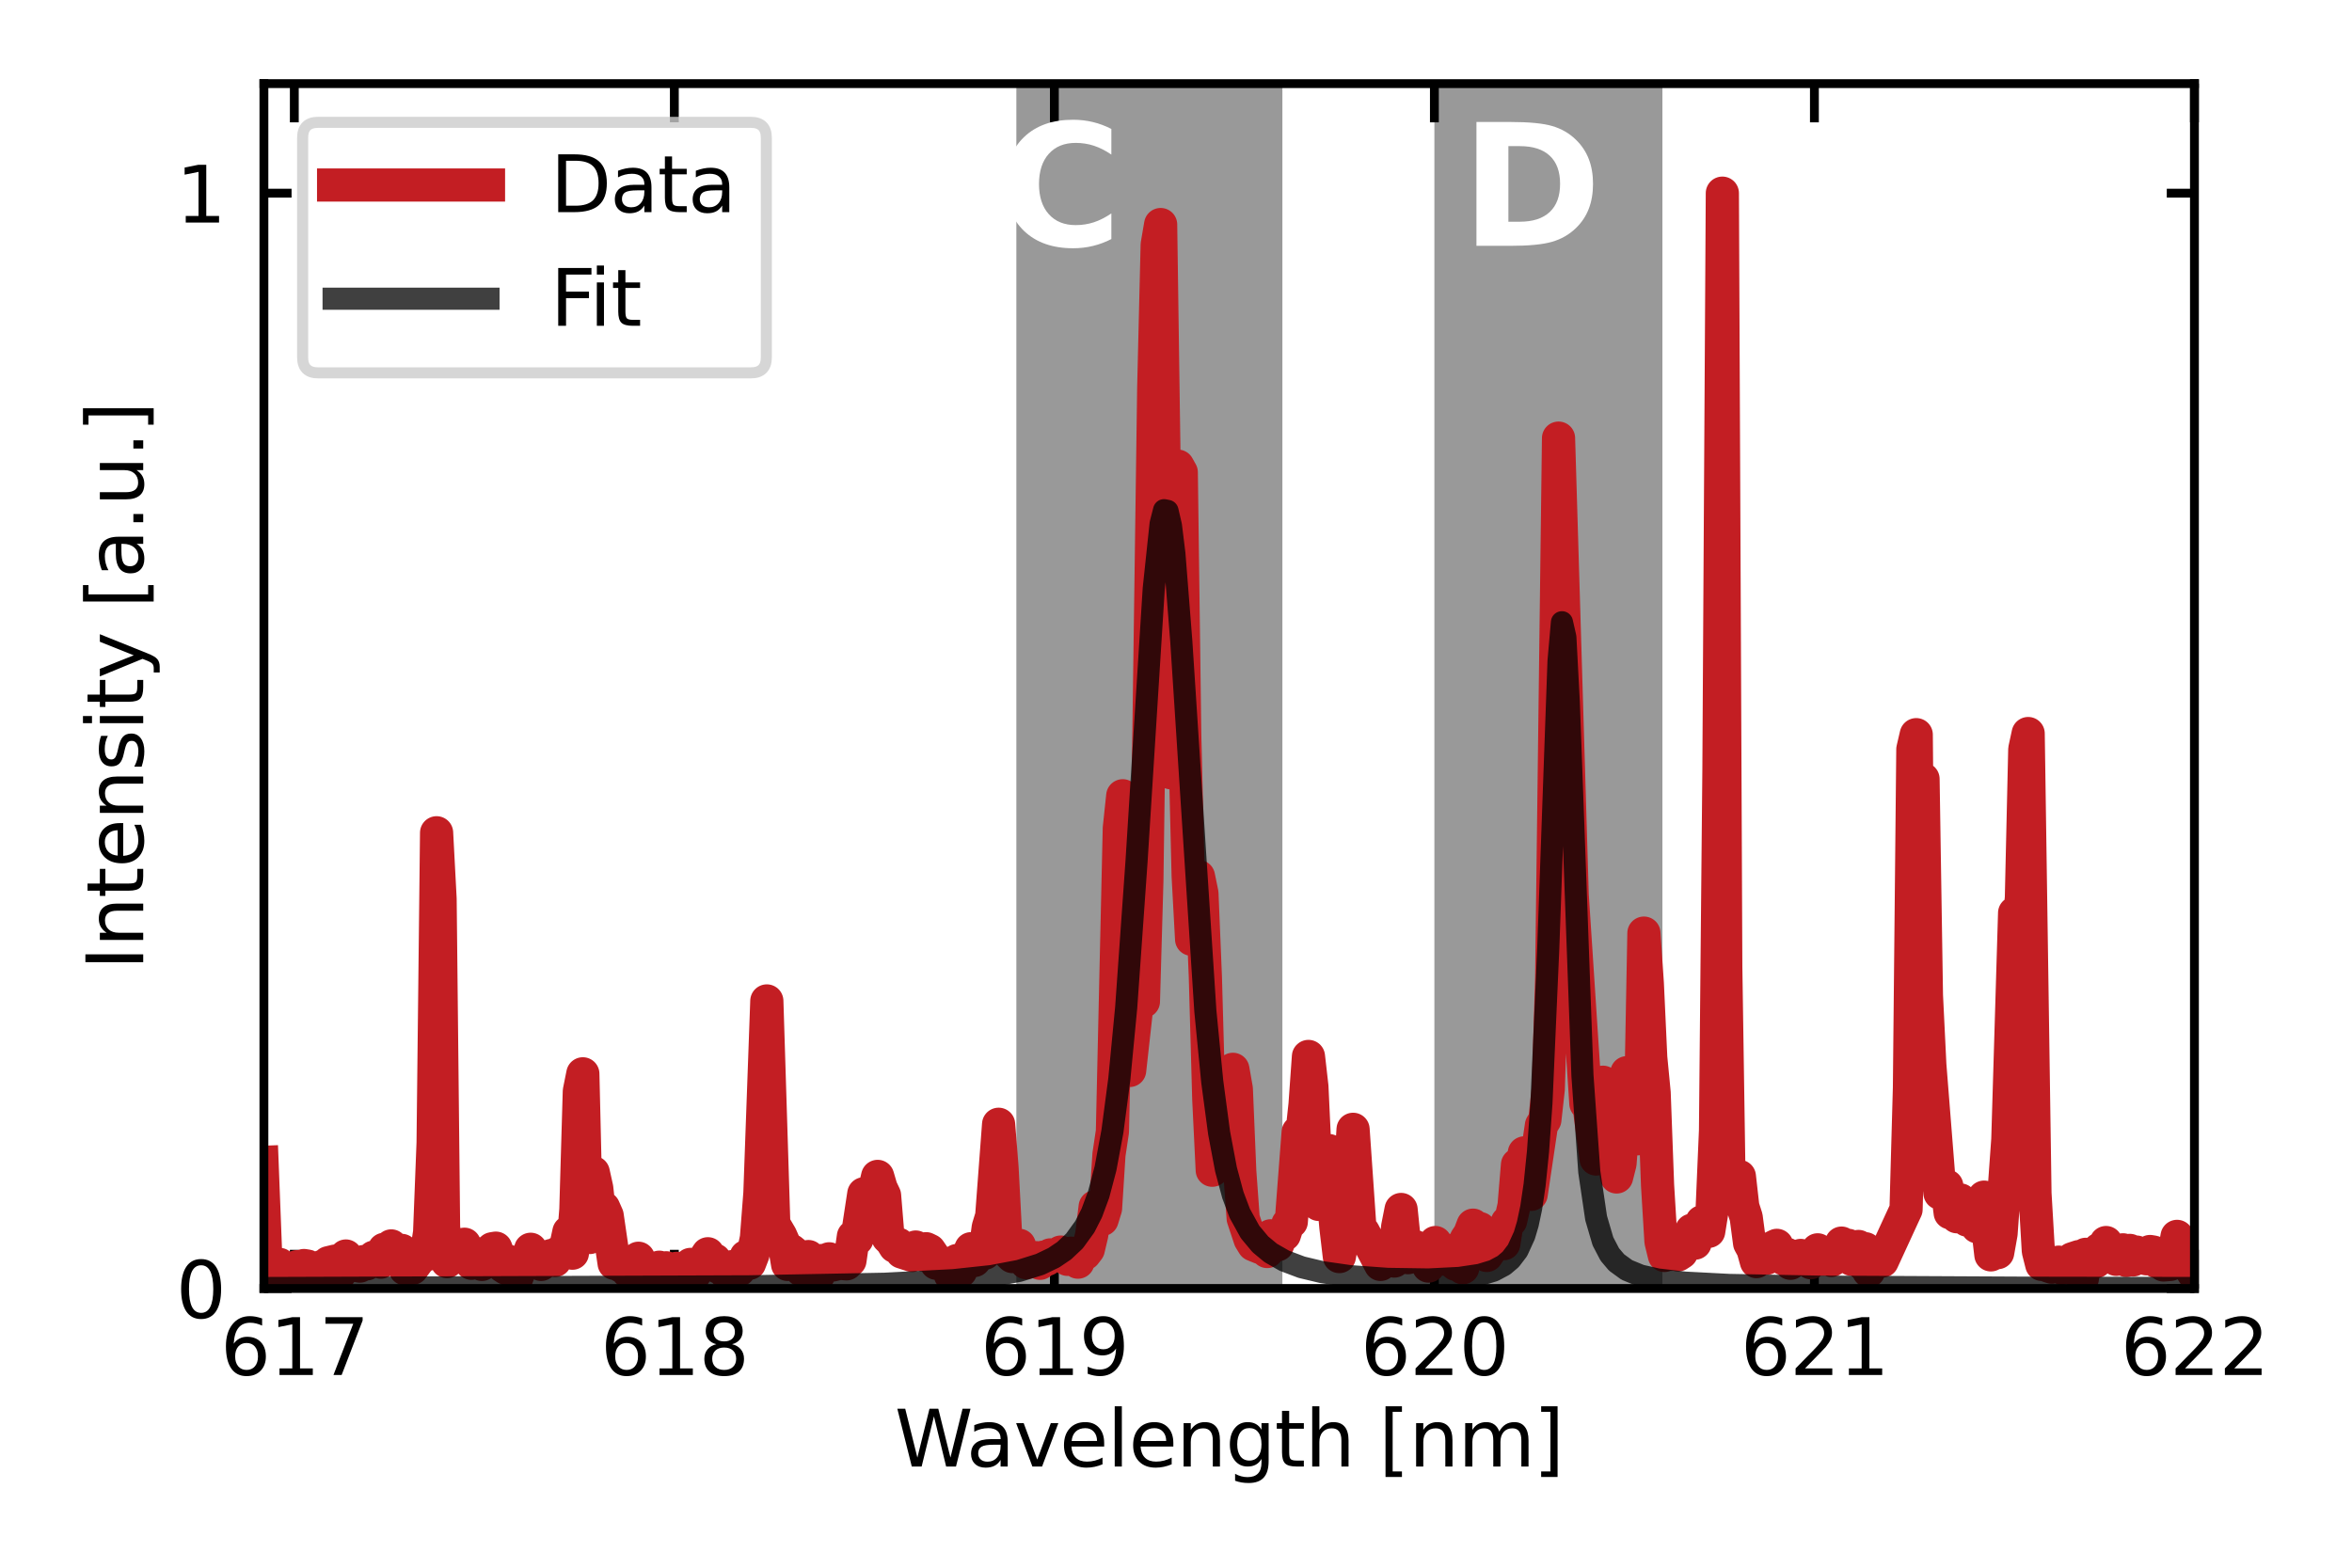 <?xml version="1.0" encoding="utf-8" standalone="no"?>
<!DOCTYPE svg PUBLIC "-//W3C//DTD SVG 1.1//EN"
  "http://www.w3.org/Graphics/SVG/1.1/DTD/svg11.dtd">
<svg xmlns:xlink="http://www.w3.org/1999/xlink" width="212.598pt" height="141.732pt" viewBox="0 0 212.598 141.732" xmlns="http://www.w3.org/2000/svg" version="1.1">
 <defs>
  <style type="text/css">*{stroke-linejoin: round; stroke-linecap: butt}</style>
 </defs>
 <g id="figure_1">
  <g id="patch_1">
   <path d="M 0 141.732 
L 212.598 141.732 
L 212.598 0 
L 0 0 
z
" style="fill: #ffffff"/>
  </g>
  <g id="axes_1">
   <g id="patch_2">
    <path d="M 23.855 116.492 
L 198.356 116.492 
L 198.356 7.56 
L 23.855 7.56 
z
" style="fill: #ffffff"/>
   </g>
   <g id="PolyCollection_1">
    <path d="M 91.869 -81.566 
L 91.869 215.522 
L 115.915 215.522 
L 115.915 -81.566 
L 115.915 -81.566 
L 91.869 -81.566 
z
" clip-path="url(#pf66b35368e)" style="fill: #808080; fill-opacity: 0.8"/>
   </g>
   <g id="PolyCollection_2">
    <path d="M 129.655 -81.566 
L 129.655 215.522 
L 150.265 215.522 
L 150.265 -81.566 
L 150.265 -81.566 
L 129.655 -81.566 
z
" clip-path="url(#pf66b35368e)" style="fill: #808080; fill-opacity: 0.8"/>
   </g>
   <g id="matplotlib.axis_1">
    <g id="xtick_1">
     <g id="line2d_1">
      <defs>
       <path id="m8a83219557" d="M 0 0 
L 0 -3.5 
" style="stroke: #000000; stroke-width: 0.8"/>
      </defs>
      <g>
       <use xlink:href="#m8a83219557" x="26.603" y="116.492" style="stroke: #000000; stroke-width: 0.8"/>
      </g>
     </g>
     <g id="line2d_2">
      <defs>
       <path id="mb2e2fe7a80" d="M 0 0 
L 0 3.5 
" style="stroke: #000000; stroke-width: 0.8"/>
      </defs>
      <g>
       <use xlink:href="#mb2e2fe7a80" x="26.603" y="7.56" style="stroke: #000000; stroke-width: 0.8"/>
      </g>
     </g>
     <g id="text_1">
      <!-- 617 -->
      <g transform="translate(19.922 124.311) scale(0.07 -0.07)">
       <defs>
        <path id="DejaVuSans-36" d="M 2113 2584 
Q 1688 2584 1439 2293 
Q 1191 2003 1191 1497 
Q 1191 994 1439 701 
Q 1688 409 2113 409 
Q 2538 409 2786 701 
Q 3034 994 3034 1497 
Q 3034 2003 2786 2293 
Q 2538 2584 2113 2584 
z
M 3366 4563 
L 3366 3988 
Q 3128 4100 2886 4159 
Q 2644 4219 2406 4219 
Q 1781 4219 1451 3797 
Q 1122 3375 1075 2522 
Q 1259 2794 1537 2939 
Q 1816 3084 2150 3084 
Q 2853 3084 3261 2657 
Q 3669 2231 3669 1497 
Q 3669 778 3244 343 
Q 2819 -91 2113 -91 
Q 1303 -91 875 529 
Q 447 1150 447 2328 
Q 447 3434 972 4092 
Q 1497 4750 2381 4750 
Q 2619 4750 2861 4703 
Q 3103 4656 3366 4563 
z
" transform="scale(0.016)"/>
        <path id="DejaVuSans-31" d="M 794 531 
L 1825 531 
L 1825 4091 
L 703 3866 
L 703 4441 
L 1819 4666 
L 2450 4666 
L 2450 531 
L 3481 531 
L 3481 0 
L 794 0 
L 794 531 
z
" transform="scale(0.016)"/>
        <path id="DejaVuSans-37" d="M 525 4666 
L 3525 4666 
L 3525 4397 
L 1831 0 
L 1172 0 
L 2766 4134 
L 525 4134 
L 525 4666 
z
" transform="scale(0.016)"/>
       </defs>
       <use xlink:href="#DejaVuSans-36"/>
       <use xlink:href="#DejaVuSans-31" x="63.623"/>
       <use xlink:href="#DejaVuSans-37" x="127.246"/>
      </g>
     </g>
    </g>
    <g id="xtick_2">
     <g id="line2d_3">
      <g>
       <use xlink:href="#m8a83219557" x="60.954" y="116.492" style="stroke: #000000; stroke-width: 0.8"/>
      </g>
     </g>
     <g id="line2d_4">
      <g>
       <use xlink:href="#mb2e2fe7a80" x="60.954" y="7.56" style="stroke: #000000; stroke-width: 0.8"/>
      </g>
     </g>
     <g id="text_2">
      <!-- 618 -->
      <g transform="translate(54.273 124.311) scale(0.07 -0.07)">
       <defs>
        <path id="DejaVuSans-38" d="M 2034 2216 
Q 1584 2216 1326 1975 
Q 1069 1734 1069 1313 
Q 1069 891 1326 650 
Q 1584 409 2034 409 
Q 2484 409 2743 651 
Q 3003 894 3003 1313 
Q 3003 1734 2745 1975 
Q 2488 2216 2034 2216 
z
M 1403 2484 
Q 997 2584 770 2862 
Q 544 3141 544 3541 
Q 544 4100 942 4425 
Q 1341 4750 2034 4750 
Q 2731 4750 3128 4425 
Q 3525 4100 3525 3541 
Q 3525 3141 3298 2862 
Q 3072 2584 2669 2484 
Q 3125 2378 3379 2068 
Q 3634 1759 3634 1313 
Q 3634 634 3220 271 
Q 2806 -91 2034 -91 
Q 1263 -91 848 271 
Q 434 634 434 1313 
Q 434 1759 690 2068 
Q 947 2378 1403 2484 
z
M 1172 3481 
Q 1172 3119 1398 2916 
Q 1625 2713 2034 2713 
Q 2441 2713 2670 2916 
Q 2900 3119 2900 3481 
Q 2900 3844 2670 4047 
Q 2441 4250 2034 4250 
Q 1625 4250 1398 4047 
Q 1172 3844 1172 3481 
z
" transform="scale(0.016)"/>
       </defs>
       <use xlink:href="#DejaVuSans-36"/>
       <use xlink:href="#DejaVuSans-31" x="63.623"/>
       <use xlink:href="#DejaVuSans-38" x="127.246"/>
      </g>
     </g>
    </g>
    <g id="xtick_3">
     <g id="line2d_5">
      <g>
       <use xlink:href="#m8a83219557" x="95.304" y="116.492" style="stroke: #000000; stroke-width: 0.8"/>
      </g>
     </g>
     <g id="line2d_6">
      <g>
       <use xlink:href="#mb2e2fe7a80" x="95.304" y="7.56" style="stroke: #000000; stroke-width: 0.8"/>
      </g>
     </g>
     <g id="text_3">
      <!-- 619 -->
      <g transform="translate(88.624 124.311) scale(0.07 -0.07)">
       <defs>
        <path id="DejaVuSans-39" d="M 703 97 
L 703 672 
Q 941 559 1184 500 
Q 1428 441 1663 441 
Q 2288 441 2617 861 
Q 2947 1281 2994 2138 
Q 2813 1869 2534 1725 
Q 2256 1581 1919 1581 
Q 1219 1581 811 2004 
Q 403 2428 403 3163 
Q 403 3881 828 4315 
Q 1253 4750 1959 4750 
Q 2769 4750 3195 4129 
Q 3622 3509 3622 2328 
Q 3622 1225 3098 567 
Q 2575 -91 1691 -91 
Q 1453 -91 1209 -44 
Q 966 3 703 97 
z
M 1959 2075 
Q 2384 2075 2632 2365 
Q 2881 2656 2881 3163 
Q 2881 3666 2632 3958 
Q 2384 4250 1959 4250 
Q 1534 4250 1286 3958 
Q 1038 3666 1038 3163 
Q 1038 2656 1286 2365 
Q 1534 2075 1959 2075 
z
" transform="scale(0.016)"/>
       </defs>
       <use xlink:href="#DejaVuSans-36"/>
       <use xlink:href="#DejaVuSans-31" x="63.623"/>
       <use xlink:href="#DejaVuSans-39" x="127.246"/>
      </g>
     </g>
    </g>
    <g id="xtick_4">
     <g id="line2d_7">
      <g>
       <use xlink:href="#m8a83219557" x="129.655" y="116.492" style="stroke: #000000; stroke-width: 0.8"/>
      </g>
     </g>
     <g id="line2d_8">
      <g>
       <use xlink:href="#mb2e2fe7a80" x="129.655" y="7.56" style="stroke: #000000; stroke-width: 0.8"/>
      </g>
     </g>
     <g id="text_4">
      <!-- 620 -->
      <g transform="translate(122.974 124.311) scale(0.07 -0.07)">
       <defs>
        <path id="DejaVuSans-32" d="M 1228 531 
L 3431 531 
L 3431 0 
L 469 0 
L 469 531 
Q 828 903 1448 1529 
Q 2069 2156 2228 2338 
Q 2531 2678 2651 2914 
Q 2772 3150 2772 3378 
Q 2772 3750 2511 3984 
Q 2250 4219 1831 4219 
Q 1534 4219 1204 4116 
Q 875 4013 500 3803 
L 500 4441 
Q 881 4594 1212 4672 
Q 1544 4750 1819 4750 
Q 2544 4750 2975 4387 
Q 3406 4025 3406 3419 
Q 3406 3131 3298 2873 
Q 3191 2616 2906 2266 
Q 2828 2175 2409 1742 
Q 1991 1309 1228 531 
z
" transform="scale(0.016)"/>
        <path id="DejaVuSans-30" d="M 2034 4250 
Q 1547 4250 1301 3770 
Q 1056 3291 1056 2328 
Q 1056 1369 1301 889 
Q 1547 409 2034 409 
Q 2525 409 2770 889 
Q 3016 1369 3016 2328 
Q 3016 3291 2770 3770 
Q 2525 4250 2034 4250 
z
M 2034 4750 
Q 2819 4750 3233 4129 
Q 3647 3509 3647 2328 
Q 3647 1150 3233 529 
Q 2819 -91 2034 -91 
Q 1250 -91 836 529 
Q 422 1150 422 2328 
Q 422 3509 836 4129 
Q 1250 4750 2034 4750 
z
" transform="scale(0.016)"/>
       </defs>
       <use xlink:href="#DejaVuSans-36"/>
       <use xlink:href="#DejaVuSans-32" x="63.623"/>
       <use xlink:href="#DejaVuSans-30" x="127.246"/>
      </g>
     </g>
    </g>
    <g id="xtick_5">
     <g id="line2d_9">
      <g>
       <use xlink:href="#m8a83219557" x="164.005" y="116.492" style="stroke: #000000; stroke-width: 0.8"/>
      </g>
     </g>
     <g id="line2d_10">
      <g>
       <use xlink:href="#mb2e2fe7a80" x="164.005" y="7.56" style="stroke: #000000; stroke-width: 0.8"/>
      </g>
     </g>
     <g id="text_5">
      <!-- 621 -->
      <g transform="translate(157.325 124.311) scale(0.07 -0.07)">
       <use xlink:href="#DejaVuSans-36"/>
       <use xlink:href="#DejaVuSans-32" x="63.623"/>
       <use xlink:href="#DejaVuSans-31" x="127.246"/>
      </g>
     </g>
    </g>
    <g id="xtick_6">
     <g id="line2d_11">
      <g>
       <use xlink:href="#m8a83219557" x="198.356" y="116.492" style="stroke: #000000; stroke-width: 0.8"/>
      </g>
     </g>
     <g id="line2d_12">
      <g>
       <use xlink:href="#mb2e2fe7a80" x="198.356" y="7.56" style="stroke: #000000; stroke-width: 0.8"/>
      </g>
     </g>
     <g id="text_6">
      <!-- 622 -->
      <g transform="translate(191.675 124.311) scale(0.07 -0.07)">
       <use xlink:href="#DejaVuSans-36"/>
       <use xlink:href="#DejaVuSans-32" x="63.623"/>
       <use xlink:href="#DejaVuSans-32" x="127.246"/>
      </g>
     </g>
    </g>
    <g id="text_7">
     <!-- Wavelength [nm] -->
     <g transform="translate(80.871 132.586) scale(0.07 -0.07)">
      <defs>
       <path id="DejaVuSans-57" d="M 213 4666 
L 850 4666 
L 1831 722 
L 2809 4666 
L 3519 4666 
L 4500 722 
L 5478 4666 
L 6119 4666 
L 4947 0 
L 4153 0 
L 3169 4050 
L 2175 0 
L 1381 0 
L 213 4666 
z
" transform="scale(0.016)"/>
       <path id="DejaVuSans-61" d="M 2194 1759 
Q 1497 1759 1228 1600 
Q 959 1441 959 1056 
Q 959 750 1161 570 
Q 1363 391 1709 391 
Q 2188 391 2477 730 
Q 2766 1069 2766 1631 
L 2766 1759 
L 2194 1759 
z
M 3341 1997 
L 3341 0 
L 2766 0 
L 2766 531 
Q 2569 213 2275 61 
Q 1981 -91 1556 -91 
Q 1019 -91 701 211 
Q 384 513 384 1019 
Q 384 1609 779 1909 
Q 1175 2209 1959 2209 
L 2766 2209 
L 2766 2266 
Q 2766 2663 2505 2880 
Q 2244 3097 1772 3097 
Q 1472 3097 1187 3025 
Q 903 2953 641 2809 
L 641 3341 
Q 956 3463 1253 3523 
Q 1550 3584 1831 3584 
Q 2591 3584 2966 3190 
Q 3341 2797 3341 1997 
z
" transform="scale(0.016)"/>
       <path id="DejaVuSans-76" d="M 191 3500 
L 800 3500 
L 1894 563 
L 2988 3500 
L 3597 3500 
L 2284 0 
L 1503 0 
L 191 3500 
z
" transform="scale(0.016)"/>
       <path id="DejaVuSans-65" d="M 3597 1894 
L 3597 1613 
L 953 1613 
Q 991 1019 1311 708 
Q 1631 397 2203 397 
Q 2534 397 2845 478 
Q 3156 559 3463 722 
L 3463 178 
Q 3153 47 2828 -22 
Q 2503 -91 2169 -91 
Q 1331 -91 842 396 
Q 353 884 353 1716 
Q 353 2575 817 3079 
Q 1281 3584 2069 3584 
Q 2775 3584 3186 3129 
Q 3597 2675 3597 1894 
z
M 3022 2063 
Q 3016 2534 2758 2815 
Q 2500 3097 2075 3097 
Q 1594 3097 1305 2825 
Q 1016 2553 972 2059 
L 3022 2063 
z
" transform="scale(0.016)"/>
       <path id="DejaVuSans-6c" d="M 603 4863 
L 1178 4863 
L 1178 0 
L 603 0 
L 603 4863 
z
" transform="scale(0.016)"/>
       <path id="DejaVuSans-6e" d="M 3513 2113 
L 3513 0 
L 2938 0 
L 2938 2094 
Q 2938 2591 2744 2837 
Q 2550 3084 2163 3084 
Q 1697 3084 1428 2787 
Q 1159 2491 1159 1978 
L 1159 0 
L 581 0 
L 581 3500 
L 1159 3500 
L 1159 2956 
Q 1366 3272 1645 3428 
Q 1925 3584 2291 3584 
Q 2894 3584 3203 3211 
Q 3513 2838 3513 2113 
z
" transform="scale(0.016)"/>
       <path id="DejaVuSans-67" d="M 2906 1791 
Q 2906 2416 2648 2759 
Q 2391 3103 1925 3103 
Q 1463 3103 1205 2759 
Q 947 2416 947 1791 
Q 947 1169 1205 825 
Q 1463 481 1925 481 
Q 2391 481 2648 825 
Q 2906 1169 2906 1791 
z
M 3481 434 
Q 3481 -459 3084 -895 
Q 2688 -1331 1869 -1331 
Q 1566 -1331 1297 -1286 
Q 1028 -1241 775 -1147 
L 775 -588 
Q 1028 -725 1275 -790 
Q 1522 -856 1778 -856 
Q 2344 -856 2625 -561 
Q 2906 -266 2906 331 
L 2906 616 
Q 2728 306 2450 153 
Q 2172 0 1784 0 
Q 1141 0 747 490 
Q 353 981 353 1791 
Q 353 2603 747 3093 
Q 1141 3584 1784 3584 
Q 2172 3584 2450 3431 
Q 2728 3278 2906 2969 
L 2906 3500 
L 3481 3500 
L 3481 434 
z
" transform="scale(0.016)"/>
       <path id="DejaVuSans-74" d="M 1172 4494 
L 1172 3500 
L 2356 3500 
L 2356 3053 
L 1172 3053 
L 1172 1153 
Q 1172 725 1289 603 
Q 1406 481 1766 481 
L 2356 481 
L 2356 0 
L 1766 0 
Q 1100 0 847 248 
Q 594 497 594 1153 
L 594 3053 
L 172 3053 
L 172 3500 
L 594 3500 
L 594 4494 
L 1172 4494 
z
" transform="scale(0.016)"/>
       <path id="DejaVuSans-68" d="M 3513 2113 
L 3513 0 
L 2938 0 
L 2938 2094 
Q 2938 2591 2744 2837 
Q 2550 3084 2163 3084 
Q 1697 3084 1428 2787 
Q 1159 2491 1159 1978 
L 1159 0 
L 581 0 
L 581 4863 
L 1159 4863 
L 1159 2956 
Q 1366 3272 1645 3428 
Q 1925 3584 2291 3584 
Q 2894 3584 3203 3211 
Q 3513 2838 3513 2113 
z
" transform="scale(0.016)"/>
       <path id="DejaVuSans-20" transform="scale(0.016)"/>
       <path id="DejaVuSans-5b" d="M 550 4863 
L 1875 4863 
L 1875 4416 
L 1125 4416 
L 1125 -397 
L 1875 -397 
L 1875 -844 
L 550 -844 
L 550 4863 
z
" transform="scale(0.016)"/>
       <path id="DejaVuSans-6d" d="M 3328 2828 
Q 3544 3216 3844 3400 
Q 4144 3584 4550 3584 
Q 5097 3584 5394 3201 
Q 5691 2819 5691 2113 
L 5691 0 
L 5113 0 
L 5113 2094 
Q 5113 2597 4934 2840 
Q 4756 3084 4391 3084 
Q 3944 3084 3684 2787 
Q 3425 2491 3425 1978 
L 3425 0 
L 2847 0 
L 2847 2094 
Q 2847 2600 2669 2842 
Q 2491 3084 2119 3084 
Q 1678 3084 1418 2786 
Q 1159 2488 1159 1978 
L 1159 0 
L 581 0 
L 581 3500 
L 1159 3500 
L 1159 2956 
Q 1356 3278 1631 3431 
Q 1906 3584 2284 3584 
Q 2666 3584 2933 3390 
Q 3200 3197 3328 2828 
z
" transform="scale(0.016)"/>
       <path id="DejaVuSans-5d" d="M 1947 4863 
L 1947 -844 
L 622 -844 
L 622 -397 
L 1369 -397 
L 1369 4416 
L 622 4416 
L 622 4863 
L 1947 4863 
z
" transform="scale(0.016)"/>
      </defs>
      <use xlink:href="#DejaVuSans-57"/>
      <use xlink:href="#DejaVuSans-61" x="92.502"/>
      <use xlink:href="#DejaVuSans-76" x="153.781"/>
      <use xlink:href="#DejaVuSans-65" x="212.961"/>
      <use xlink:href="#DejaVuSans-6c" x="274.484"/>
      <use xlink:href="#DejaVuSans-65" x="302.268"/>
      <use xlink:href="#DejaVuSans-6e" x="363.791"/>
      <use xlink:href="#DejaVuSans-67" x="427.17"/>
      <use xlink:href="#DejaVuSans-74" x="490.646"/>
      <use xlink:href="#DejaVuSans-68" x="529.855"/>
      <use xlink:href="#DejaVuSans-20" x="593.234"/>
      <use xlink:href="#DejaVuSans-5b" x="625.021"/>
      <use xlink:href="#DejaVuSans-6e" x="664.035"/>
      <use xlink:href="#DejaVuSans-6d" x="727.414"/>
      <use xlink:href="#DejaVuSans-5d" x="824.826"/>
     </g>
    </g>
   </g>
   <g id="matplotlib.axis_2">
    <g id="ytick_1">
     <g id="line2d_13">
      <defs>
       <path id="m37fdb0b9c2" d="M 0 0 
L 2.5 0 
" style="stroke: #000000; stroke-width: 0.8"/>
      </defs>
      <g>
       <use xlink:href="#m37fdb0b9c2" x="23.855" y="116.492" style="stroke: #000000; stroke-width: 0.8"/>
      </g>
     </g>
     <g id="line2d_14">
      <defs>
       <path id="mb2ad72bbec" d="M 0 0 
L -2.5 0 
" style="stroke: #000000; stroke-width: 0.8"/>
      </defs>
      <g>
       <use xlink:href="#mb2ad72bbec" x="198.356" y="116.492" style="stroke: #000000; stroke-width: 0.8"/>
      </g>
     </g>
     <g id="text_8">
      <!-- 0 -->
      <g transform="translate(15.901 119.152) scale(0.07 -0.07)">
       <use xlink:href="#DejaVuSans-30"/>
      </g>
     </g>
    </g>
    <g id="ytick_2">
     <g id="line2d_15">
      <g>
       <use xlink:href="#m37fdb0b9c2" x="23.855" y="17.463" style="stroke: #000000; stroke-width: 0.8"/>
      </g>
     </g>
     <g id="line2d_16">
      <g>
       <use xlink:href="#mb2ad72bbec" x="198.356" y="17.463" style="stroke: #000000; stroke-width: 0.8"/>
      </g>
     </g>
     <g id="text_9">
      <!-- 1 -->
      <g transform="translate(15.901 20.122) scale(0.07 -0.07)">
       <use xlink:href="#DejaVuSans-31"/>
      </g>
     </g>
    </g>
    <g id="text_10">
     <!-- Intensity [a.u.] -->
     <g transform="translate(12.945 87.691) rotate(-90) scale(0.07 -0.07)">
      <defs>
       <path id="DejaVuSans-49" d="M 628 4666 
L 1259 4666 
L 1259 0 
L 628 0 
L 628 4666 
z
" transform="scale(0.016)"/>
       <path id="DejaVuSans-73" d="M 2834 3397 
L 2834 2853 
Q 2591 2978 2328 3040 
Q 2066 3103 1784 3103 
Q 1356 3103 1142 2972 
Q 928 2841 928 2578 
Q 928 2378 1081 2264 
Q 1234 2150 1697 2047 
L 1894 2003 
Q 2506 1872 2764 1633 
Q 3022 1394 3022 966 
Q 3022 478 2636 193 
Q 2250 -91 1575 -91 
Q 1294 -91 989 -36 
Q 684 19 347 128 
L 347 722 
Q 666 556 975 473 
Q 1284 391 1588 391 
Q 1994 391 2212 530 
Q 2431 669 2431 922 
Q 2431 1156 2273 1281 
Q 2116 1406 1581 1522 
L 1381 1569 
Q 847 1681 609 1914 
Q 372 2147 372 2553 
Q 372 3047 722 3315 
Q 1072 3584 1716 3584 
Q 2034 3584 2315 3537 
Q 2597 3491 2834 3397 
z
" transform="scale(0.016)"/>
       <path id="DejaVuSans-69" d="M 603 3500 
L 1178 3500 
L 1178 0 
L 603 0 
L 603 3500 
z
M 603 4863 
L 1178 4863 
L 1178 4134 
L 603 4134 
L 603 4863 
z
" transform="scale(0.016)"/>
       <path id="DejaVuSans-79" d="M 2059 -325 
Q 1816 -950 1584 -1140 
Q 1353 -1331 966 -1331 
L 506 -1331 
L 506 -850 
L 844 -850 
Q 1081 -850 1212 -737 
Q 1344 -625 1503 -206 
L 1606 56 
L 191 3500 
L 800 3500 
L 1894 763 
L 2988 3500 
L 3597 3500 
L 2059 -325 
z
" transform="scale(0.016)"/>
       <path id="DejaVuSans-2e" d="M 684 794 
L 1344 794 
L 1344 0 
L 684 0 
L 684 794 
z
" transform="scale(0.016)"/>
       <path id="DejaVuSans-75" d="M 544 1381 
L 544 3500 
L 1119 3500 
L 1119 1403 
Q 1119 906 1312 657 
Q 1506 409 1894 409 
Q 2359 409 2629 706 
Q 2900 1003 2900 1516 
L 2900 3500 
L 3475 3500 
L 3475 0 
L 2900 0 
L 2900 538 
Q 2691 219 2414 64 
Q 2138 -91 1772 -91 
Q 1169 -91 856 284 
Q 544 659 544 1381 
z
M 1991 3584 
L 1991 3584 
z
" transform="scale(0.016)"/>
      </defs>
      <use xlink:href="#DejaVuSans-49"/>
      <use xlink:href="#DejaVuSans-6e" x="29.492"/>
      <use xlink:href="#DejaVuSans-74" x="92.871"/>
      <use xlink:href="#DejaVuSans-65" x="132.08"/>
      <use xlink:href="#DejaVuSans-6e" x="193.604"/>
      <use xlink:href="#DejaVuSans-73" x="256.982"/>
      <use xlink:href="#DejaVuSans-69" x="309.082"/>
      <use xlink:href="#DejaVuSans-74" x="336.865"/>
      <use xlink:href="#DejaVuSans-79" x="376.074"/>
      <use xlink:href="#DejaVuSans-20" x="435.254"/>
      <use xlink:href="#DejaVuSans-5b" x="467.041"/>
      <use xlink:href="#DejaVuSans-61" x="506.055"/>
      <use xlink:href="#DejaVuSans-2e" x="567.334"/>
      <use xlink:href="#DejaVuSans-75" x="599.121"/>
      <use xlink:href="#DejaVuSans-2e" x="662.5"/>
      <use xlink:href="#DejaVuSans-5d" x="694.287"/>
     </g>
    </g>
   </g>
   <g id="line2d_17">
    <path d="M 23.686 105.089 
L 24.002 113.249 
L 24.318 115.124 
L 24.95 114.313 
L 25.266 114.313 
L 25.581 114.617 
L 25.897 115.175 
L 26.213 114.871 
L 26.529 115.428 
L 26.845 114.516 
L 27.161 114.769 
L 27.477 114.414 
L 27.792 114.465 
L 28.108 115.073 
L 28.424 114.871 
L 28.74 114.82 
L 29.056 114.516 
L 29.371 115.225 
L 29.687 114.161 
L 30.318 114.009 
L 30.634 115.276 
L 31.265 113.553 
L 31.581 114.465 
L 32.212 114.364 
L 32.527 114.465 
L 32.843 114.06 
L 33.158 114.262 
L 33.474 114.06 
L 33.789 113.654 
L 34.42 114.11 
L 34.735 112.945 
L 35.051 113.249 
L 35.366 112.641 
L 35.681 113.401 
L 35.997 113.502 
L 36.312 113.046 
L 36.627 114.718 
L 36.943 113.604 
L 37.258 114.668 
L 38.203 113.401 
L 38.519 113.451 
L 38.834 111.424 
L 39.149 103.315 
L 39.464 75.289 
L 39.779 81.269 
L 40.094 110.917 
L 40.409 114.06 
L 40.724 112.489 
L 41.039 113.046 
L 41.354 112.59 
L 41.669 112.742 
L 41.984 112.489 
L 42.614 114.212 
L 42.929 114.06 
L 43.244 113.35 
L 43.559 114.313 
L 43.874 114.06 
L 44.188 113.958 
L 44.503 112.894 
L 44.818 112.843 
L 45.448 114.465 
L 45.762 114.668 
L 46.077 114.06 
L 46.392 114.414 
L 46.706 115.529 
L 47.336 113.857 
L 47.65 114.11 
L 47.965 112.945 
L 48.28 113.958 
L 48.594 114.009 
L 48.909 114.313 
L 49.223 114.06 
L 49.538 113.604 
L 49.852 113.502 
L 50.167 113.958 
L 50.481 113.249 
L 50.796 113.249 
L 51.11 112.843 
L 51.424 111.374 
L 51.739 113.299 
L 52.053 109.346 
L 52.367 98.653 
L 52.682 97.082 
L 52.996 110.411 
L 53.31 111.88 
L 53.625 106.001 
L 53.939 107.421 
L 54.253 110.259 
L 54.567 109.194 
L 54.882 109.904 
L 55.51 114.212 
L 55.824 113.908 
L 56.138 114.465 
L 56.452 114.313 
L 56.766 114.972 
L 57.08 114.617 
L 57.394 113.958 
L 57.708 113.756 
L 58.022 114.313 
L 58.336 114.465 
L 58.65 115.124 
L 59.278 115.175 
L 59.592 114.566 
L 59.906 114.718 
L 60.22 114.617 
L 60.534 114.871 
L 61.162 114.668 
L 61.475 114.718 
L 61.789 114.921 
L 62.417 114.313 
L 62.73 115.276 
L 63.985 113.35 
L 64.299 114.009 
L 64.612 113.908 
L 64.926 114.566 
L 65.239 114.566 
L 65.553 115.023 
L 65.867 114.566 
L 66.494 114.465 
L 66.807 114.82 
L 67.12 114.414 
L 67.434 113.604 
L 67.747 114.212 
L 68.061 113.401 
L 68.374 111.931 
L 68.688 107.877 
L 69.314 90.493 
L 69.941 110.664 
L 70.567 111.728 
L 70.881 112.438 
L 71.194 114.313 
L 71.507 113.046 
L 71.82 113.299 
L 72.133 114.313 
L 72.446 114.82 
L 72.76 113.756 
L 73.073 113.604 
L 73.386 114.262 
L 73.699 114.414 
L 74.012 115.225 
L 74.325 113.958 
L 74.638 114.516 
L 74.951 113.806 
L 75.264 114.364 
L 75.89 114.212 
L 76.516 114.262 
L 76.828 113.958 
L 77.141 111.779 
L 77.454 112.032 
L 78.08 107.927 
L 78.393 110.309 
L 79.331 106.356 
L 79.643 107.421 
L 79.956 108.079 
L 80.269 111.88 
L 80.581 112.184 
L 80.894 112.691 
L 81.207 112.489 
L 81.519 113.198 
L 82.144 113.401 
L 82.457 113.502 
L 82.77 112.742 
L 83.082 113.35 
L 83.394 113.451 
L 83.707 112.894 
L 84.019 113.046 
L 84.332 113.502 
L 84.644 114.212 
L 85.269 114.212 
L 85.581 114.212 
L 85.894 115.225 
L 86.206 114.414 
L 86.518 113.958 
L 86.831 114.921 
L 87.767 112.894 
L 88.079 113.958 
L 88.704 113.198 
L 89.016 113.299 
L 89.328 110.968 
L 89.64 109.955 
L 90.264 101.643 
L 90.576 105.596 
L 90.888 111.526 
L 91.2 113.299 
L 91.512 113.604 
L 91.824 113.451 
L 92.136 112.59 
L 92.76 114.161 
L 93.072 113.806 
L 93.384 113.908 
L 93.696 113.705 
L 94.008 114.212 
L 94.319 113.654 
L 94.631 113.857 
L 94.943 113.451 
L 95.255 113.553 
L 95.566 113.502 
L 95.878 113.198 
L 96.19 113.401 
L 96.502 113.857 
L 96.813 113.299 
L 97.436 114.11 
L 97.748 113.147 
L 98.06 113.35 
L 98.371 112.945 
L 98.683 111.627 
L 98.994 109.093 
L 99.306 110.107 
L 99.617 110.259 
L 99.929 109.245 
L 100.24 104.38 
L 100.552 102.302 
L 101.175 74.884 
L 101.486 71.944 
L 101.797 89.834 
L 102.109 96.778 
L 103.043 88.365 
L 103.354 90.544 
L 103.665 79.648 
L 104.287 35.049 
L 104.599 22.126 
L 104.91 20.301 
L 105.532 63.835 
L 105.843 69.866 
L 106.154 63.987 
L 106.465 42.144 
L 106.776 42.702 
L 107.088 66.42 
L 107.399 79.192 
L 107.71 84.918 
L 108.021 81.32 
L 108.331 79.242 
L 108.642 80.763 
L 108.953 88.314 
L 109.264 99.413 
L 109.575 105.799 
L 109.886 104.988 
L 110.197 103.011 
L 110.508 104.43 
L 110.818 98.602 
L 111.129 98.298 
L 111.44 96.676 
L 111.751 98.45 
L 112.062 105.9 
L 112.372 110.157 
L 112.994 112.032 
L 113.304 112.539 
L 113.926 112.793 
L 114.236 112.184 
L 114.547 113.147 
L 114.857 111.728 
L 115.168 111.88 
L 115.478 112.539 
L 115.789 111.728 
L 116.099 111.627 
L 116.41 110.664 
L 116.72 110.461 
L 117.341 102.352 
L 117.651 102.758 
L 117.962 99.869 
L 118.272 95.511 
L 118.583 98.247 
L 118.893 104.937 
L 119.203 108.89 
L 119.513 107.471 
L 119.824 106.711 
L 120.134 104.025 
L 120.754 110.968 
L 121.065 113.604 
L 121.685 110.259 
L 121.995 107.015 
L 122.305 102.099 
L 122.925 111.069 
L 123.235 111.374 
L 124.785 114.313 
L 125.405 112.793 
L 125.715 113.756 
L 126.025 114.009 
L 126.335 110.917 
L 126.645 109.346 
L 126.954 112.387 
L 127.264 113.705 
L 127.884 112.691 
L 128.193 113.401 
L 128.503 113.097 
L 129.123 114.465 
L 129.742 112.336 
L 130.051 113.299 
L 130.361 113.147 
L 130.671 113.857 
L 130.98 113.046 
L 131.29 114.06 
L 131.599 114.313 
L 131.909 113.806 
L 132.218 114.617 
L 132.528 112.032 
L 132.837 111.576 
L 133.147 110.765 
L 133.456 111.678 
L 133.765 111.069 
L 134.075 111.83 
L 134.384 113.502 
L 134.694 113.046 
L 135.003 112.235 
L 135.312 111.931 
L 135.931 112.438 
L 136.24 110.512 
L 136.549 110.36 
L 136.858 108.992 
L 137.168 105.292 
L 137.477 105.697 
L 137.786 104.228 
L 138.095 106.762 
L 138.404 107.978 
L 139.331 101.744 
L 139.64 101.238 
L 139.949 98.45 
L 140.258 88.365 
L 140.876 39.61 
L 142.112 80.915 
L 143.347 99.768 
L 143.656 100.173 
L 144.274 104.785 
L 144.582 102.657 
L 144.891 97.842 
L 145.2 101.187 
L 145.508 102.15 
L 146.126 106.407 
L 146.434 105.191 
L 147.051 96.98 
L 147.36 97.132 
L 147.977 102.961 
L 148.285 100.731 
L 148.594 84.361 
L 148.902 88.922 
L 149.211 95.612 
L 149.519 98.805 
L 149.828 107.167 
L 150.136 112.235 
L 150.444 113.502 
L 150.753 112.995 
L 151.061 113.401 
L 151.369 112.336 
L 151.678 113.451 
L 151.986 113.249 
L 152.294 112.184 
L 152.602 112.286 
L 152.911 111.222 
L 153.219 112.387 
L 153.527 111.019 
L 153.835 110.461 
L 154.143 111.069 
L 154.451 111.323 
L 154.759 109.397 
L 155.067 102.2 
L 155.376 69.562 
L 155.684 17.463 
L 155.992 87.402 
L 156.3 107.826 
L 156.608 108.383 
L 156.916 107.826 
L 157.223 106.356 
L 157.531 109.093 
L 157.839 110.056 
L 158.147 112.387 
L 158.455 112.945 
L 158.763 114.06 
L 159.071 113.502 
L 159.378 113.756 
L 159.686 113.756 
L 159.994 112.894 
L 160.609 112.59 
L 160.917 113.553 
L 161.225 113.806 
L 161.533 113.401 
L 161.84 114.212 
L 162.148 113.958 
L 162.455 113.908 
L 162.763 113.502 
L 163.071 113.705 
L 163.378 113.705 
L 163.686 114.161 
L 164.301 112.995 
L 164.608 113.857 
L 164.916 113.857 
L 165.223 113.654 
L 165.53 113.958 
L 165.838 113.756 
L 166.453 112.387 
L 166.76 113.198 
L 167.067 112.59 
L 167.375 113.857 
L 167.989 112.691 
L 168.296 114.212 
L 168.604 112.894 
L 168.911 114.921 
L 169.218 114.262 
L 169.525 113.958 
L 169.832 113.908 
L 170.139 114.009 
L 171.982 110.005 
L 172.289 109.346 
L 172.596 98.349 
L 172.903 67.738 
L 173.21 66.42 
L 173.516 100.883 
L 173.823 70.424 
L 174.13 89.986 
L 174.437 96.271 
L 175.357 107.877 
L 175.664 107.725 
L 175.971 107.218 
L 176.278 109.65 
L 176.584 109.6 
L 176.891 110.005 
L 177.198 108.485 
L 177.505 109.802 
L 177.811 110.309 
L 178.118 110.259 
L 178.424 110.005 
L 178.731 110.917 
L 179.038 110.411 
L 179.344 108.231 
L 179.957 113.451 
L 180.264 113.046 
L 180.57 113.249 
L 180.877 111.526 
L 181.489 103.011 
L 182.102 82.536 
L 182.408 84.412 
L 182.715 81.168 
L 183.021 67.738 
L 183.327 66.319 
L 183.94 107.877 
L 184.246 113.097 
L 184.552 114.313 
L 184.859 114.009 
L 185.165 114.465 
L 185.471 114.566 
L 186.083 114.11 
L 186.389 114.668 
L 186.695 114.313 
L 187.001 114.262 
L 187.307 113.806 
L 187.919 113.604 
L 188.225 115.58 
L 188.531 113.401 
L 188.837 113.857 
L 189.143 113.604 
L 189.449 114.06 
L 189.755 112.945 
L 190.061 112.894 
L 190.367 112.336 
L 190.673 113.249 
L 190.978 113.654 
L 191.284 113.857 
L 191.59 113.604 
L 191.896 112.995 
L 192.201 113.958 
L 192.507 113.046 
L 192.813 113.908 
L 193.118 113.198 
L 193.424 113.654 
L 194.035 113.806 
L 194.341 113.147 
L 194.647 113.198 
L 194.952 114.06 
L 195.258 114.009 
L 195.563 114.364 
L 196.174 114.313 
L 196.48 113.502 
L 196.785 111.779 
L 197.396 113.756 
L 198.312 115.175 
L 198.617 114.009 
L 198.617 114.009 
" clip-path="url(#pf66b35368e)" style="fill: none; stroke: #c31e23; stroke-width: 3; stroke-linecap: square"/>
   </g>
   <g id="patch_3">
    <path d="M 23.855 116.492 
L 23.855 7.56 
" style="fill: none; stroke: #000000; stroke-width: 0.8; stroke-linejoin: miter; stroke-linecap: square"/>
   </g>
   <g id="patch_4">
    <path d="M 198.356 116.492 
L 198.356 7.56 
" style="fill: none; stroke: #000000; stroke-width: 0.8; stroke-linejoin: miter; stroke-linecap: square"/>
   </g>
   <g id="patch_5">
    <path d="M 23.855 116.492 
L 198.356 116.492 
" style="fill: none; stroke: #000000; stroke-width: 0.8; stroke-linejoin: miter; stroke-linecap: square"/>
   </g>
   <g id="patch_6">
    <path d="M 23.855 7.56 
L 198.356 7.56 
" style="fill: none; stroke: #000000; stroke-width: 0.8; stroke-linejoin: miter; stroke-linecap: square"/>
   </g>
   <g id="text_11">
    <!-- C -->
    <g style="fill: #ffffff" transform="translate(90.165 22.226) scale(0.15 -0.15)">
     <defs>
      <path id="DejaVuSans-Bold-43" d="M 4288 256 
Q 3956 84 3597 -3 
Q 3238 -91 2847 -91 
Q 1681 -91 1000 561 
Q 319 1213 319 2328 
Q 319 3447 1000 4098 
Q 1681 4750 2847 4750 
Q 3238 4750 3597 4662 
Q 3956 4575 4288 4403 
L 4288 3438 
Q 3953 3666 3628 3772 
Q 3303 3878 2944 3878 
Q 2300 3878 1931 3465 
Q 1563 3053 1563 2328 
Q 1563 1606 1931 1193 
Q 2300 781 2944 781 
Q 3303 781 3628 887 
Q 3953 994 4288 1222 
L 4288 256 
z
" transform="scale(0.016)"/>
     </defs>
     <use xlink:href="#DejaVuSans-Bold-43"/>
    </g>
   </g>
   <g id="text_12">
    <!-- D -->
    <g style="fill: #ffffff" transform="translate(132.046 22.226) scale(0.15 -0.15)">
     <defs>
      <path id="DejaVuSans-Bold-44" d="M 1791 3756 
L 1791 909 
L 2222 909 
Q 2959 909 3348 1275 
Q 3738 1641 3738 2338 
Q 3738 3031 3350 3393 
Q 2963 3756 2222 3756 
L 1791 3756 
z
M 588 4666 
L 1856 4666 
Q 2919 4666 3439 4514 
Q 3959 4363 4331 4000 
Q 4659 3684 4818 3271 
Q 4978 2859 4978 2338 
Q 4978 1809 4818 1395 
Q 4659 981 4331 666 
Q 3956 303 3431 151 
Q 2906 0 1856 0 
L 588 0 
L 588 4666 
z
" transform="scale(0.016)"/>
     </defs>
     <use xlink:href="#DejaVuSans-Bold-44"/>
    </g>
   </g>
   <g id="legend_1">
    <g id="patch_7">
     <path d="M 28.755 33.709 
L 67.869 33.709 
Q 69.269 33.709 69.269 32.309 
L 69.269 12.46 
Q 69.269 11.06 67.869 11.06 
L 28.755 11.06 
Q 27.355 11.06 27.355 12.46 
L 27.355 32.309 
Q 27.355 33.709 28.755 33.709 
z
" style="fill: #ffffff; opacity: 0.8; stroke: #cccccc; stroke-linejoin: miter"/>
    </g>
    <g id="line2d_18">
     <path d="M 30.155 16.729 
L 37.155 16.729 
L 44.155 16.729 
" style="fill: none; stroke: #c31e23; stroke-width: 3; stroke-linecap: square"/>
    </g>
    <g id="text_13">
     <!-- Data -->
     <g transform="translate(49.755 19.179) scale(0.07 -0.07)">
      <defs>
       <path id="DejaVuSans-44" d="M 1259 4147 
L 1259 519 
L 2022 519 
Q 2988 519 3436 956 
Q 3884 1394 3884 2338 
Q 3884 3275 3436 3711 
Q 2988 4147 2022 4147 
L 1259 4147 
z
M 628 4666 
L 1925 4666 
Q 3281 4666 3915 4102 
Q 4550 3538 4550 2338 
Q 4550 1131 3912 565 
Q 3275 0 1925 0 
L 628 0 
L 628 4666 
z
" transform="scale(0.016)"/>
      </defs>
      <use xlink:href="#DejaVuSans-44"/>
      <use xlink:href="#DejaVuSans-61" x="77.002"/>
      <use xlink:href="#DejaVuSans-74" x="138.281"/>
      <use xlink:href="#DejaVuSans-61" x="177.49"/>
     </g>
    </g>
    <g id="line2d_19">
     <path d="M 30.155 27.004 
L 37.155 27.004 
L 44.155 27.004 
" style="fill: none; stroke: #000000; stroke-opacity: 0.75; stroke-width: 2; stroke-linecap: square"/>
    </g>
    <g id="text_14">
     <!-- Fit -->
     <g transform="translate(49.755 29.454) scale(0.07 -0.07)">
      <defs>
       <path id="DejaVuSans-46" d="M 628 4666 
L 3309 4666 
L 3309 4134 
L 1259 4134 
L 1259 2759 
L 3109 2759 
L 3109 2228 
L 1259 2228 
L 1259 0 
L 628 0 
L 628 4666 
z
" transform="scale(0.016)"/>
      </defs>
      <use xlink:href="#DejaVuSans-46"/>
      <use xlink:href="#DejaVuSans-69" x="50.27"/>
      <use xlink:href="#DejaVuSans-74" x="78.053"/>
     </g>
    </g>
   </g>
   <g id="line2d_20">
    <path d="M 23.686 116.449 
L 67.747 116.293 
L 79.956 116.061 
L 86.206 115.736 
L 89.64 115.367 
L 92.136 114.894 
L 94.008 114.306 
L 95.255 113.707 
L 96.19 113.075 
L 97.125 112.192 
L 98.06 110.899 
L 98.683 109.673 
L 99.306 107.991 
L 99.929 105.633 
L 100.552 102.286 
L 101.175 97.561 
L 101.797 91.087 
L 102.731 77.888 
L 104.287 53.223 
L 104.91 47.344 
L 105.221 46.124 
L 105.532 46.188 
L 105.843 47.529 
L 106.154 50.057 
L 106.776 57.952 
L 108.953 91.405 
L 109.575 97.783 
L 110.197 102.43 
L 110.818 105.72 
L 111.44 108.038 
L 112.062 109.692 
L 112.994 111.382 
L 113.926 112.497 
L 114.857 113.271 
L 116.099 113.983 
L 117.651 114.568 
L 119.513 115.015 
L 121.995 115.372 
L 125.405 115.619 
L 129.123 115.675 
L 131.909 115.535 
L 133.765 115.258 
L 135.003 114.882 
L 135.931 114.387 
L 136.549 113.862 
L 137.168 113.051 
L 137.786 111.699 
L 138.095 110.658 
L 138.404 109.204 
L 138.713 107.123 
L 139.022 104.096 
L 139.331 99.725 
L 139.949 85.712 
L 140.876 59.776 
L 141.185 56.255 
L 141.494 57.615 
L 141.803 63.452 
L 143.038 97.221 
L 143.656 105.935 
L 144.274 110.124 
L 144.891 112.227 
L 145.508 113.408 
L 146.126 114.141 
L 147.051 114.814 
L 148.285 115.322 
L 149.828 115.672 
L 152.294 115.96 
L 156.3 116.169 
L 164.301 116.322 
L 184.246 116.422 
L 198.617 116.446 
L 198.617 116.446 
" clip-path="url(#pf66b35368e)" style="fill: none; stroke: #000000; stroke-opacity: 0.75; stroke-width: 2; stroke-linecap: square"/>
   </g>
  </g>
 </g>
 <defs>
  <clipPath id="pf66b35368e">
   <rect x="23.855" y="7.56" width="174.501" height="108.932"/>
  </clipPath>
 </defs>
</svg>
